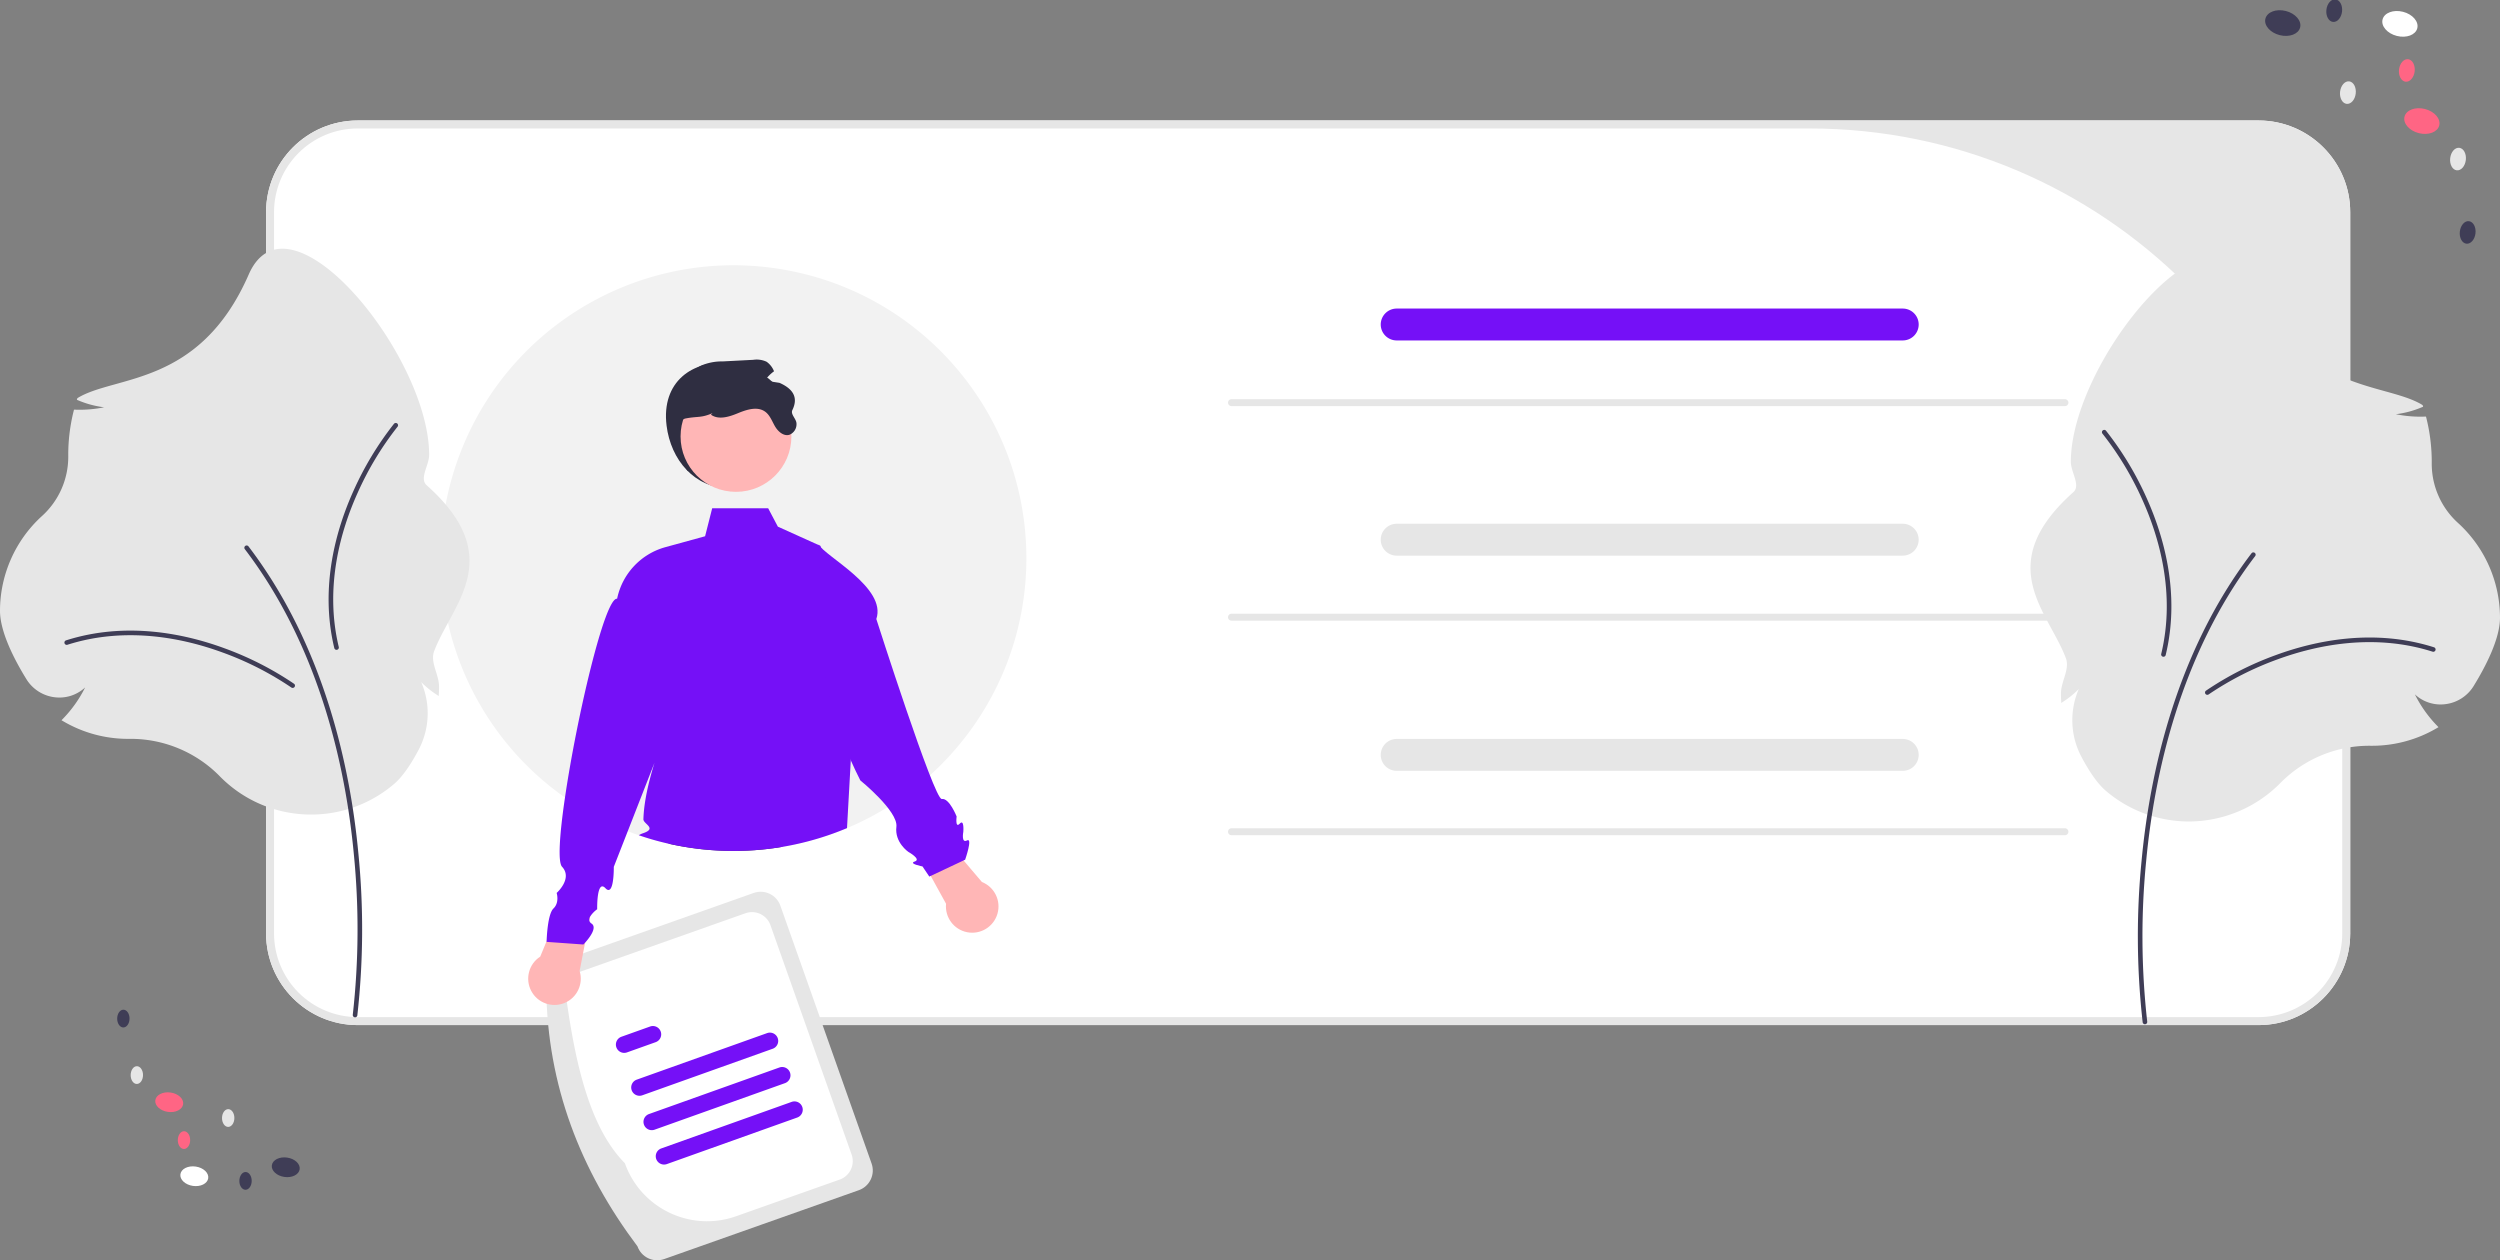 <svg xmlns="http://www.w3.org/2000/svg" xmlns:xlink="http://www.w3.org/1999/xlink" width="722.452" height="364.196" xmlns:v="https://vecta.io/nano"><rect width="100%" height="100%" fill="#808080" stroke="none"/><style><![CDATA[.B{fill:#e6e6e6}.C{fill:#3f3d56}.D{fill:#ff6584}.E{fill:#7510f7}.F{fill:#ffb6b6}]]></style><path d="M652.683 296.231H103.374c-14.621-.016-26.47-11.865-26.487-26.487V61.307c.017-14.621 11.865-26.47 26.487-26.487h549.309c14.621.017 26.47 11.865 26.487 26.487v208.438c-.016 14.621-11.865 26.47-26.487 26.487z" fill="#fff"/><path d="M652.683 296.231H103.374c-14.621-.016-26.47-11.865-26.487-26.487V61.307c.017-14.621 11.865-26.47 26.487-26.487h549.309c14.621.017 26.47 11.865 26.487 26.487v208.438c-.016 14.621-11.865 26.47-26.487 26.487zM103.374 37.123c-6.414 0-12.565 2.548-17.1 7.083s-7.083 10.686-7.083 17.1v208.438c0 6.414 2.548 12.565 7.083 17.1s10.686 7.083 17.1 7.083h549.309c6.414 0 12.565-2.548 17.1-7.083s7.083-10.686 7.083-17.1v-78.592c0-85.068-68.961-154.029-154.029-154.029z" class="B"/><ellipse cx="294.666" cy="607.921" rx="2.825" ry="4.061" transform="matrix(.144 -.99 .99 .144 -588.121 544.086)" fill="#fff"/><ellipse cx="321.092" cy="605.343" rx="2.825" ry="4.061" transform="matrix(.144 -.99 .99 .144 -562.949 568.029)" class="C"/><ellipse cx="287.43" cy="586.528" rx="2.825" ry="4.061" transform="matrix(.144 -.99 .99 .144 -573.145 518.612)" class="D"/><ellipse cx="278.18" cy="578.336" rx="2.567" ry="1.785" transform="matrix(.008 -1 1 .008 -541.016 584.233)" class="B"/><ellipse cx="274.286" cy="562.013" rx="2.567" ry="1.785" transform="matrix(.008 -1 1 .008 -528.559 564.141)" class="C"/><ellipse cx="304.567" cy="590.74" rx="2.567" ry="1.785" transform="matrix(.008 -1 1 .008 -527.232 622.93)" class="B"/><ellipse cx="291.797" cy="597.115" rx="2.567" ry="1.785" transform="matrix(.008 -1 1 .008 -546.281 616.488)" class="D"/><ellipse cx="309.574" cy="608.9" rx="2.567" ry="1.785" transform="matrix(.008 -1 1 .008 -540.424 645.959)" class="C"/><ellipse cx="932.083" cy="274.371" rx="3.601" ry="5.177" transform="matrix(.246 -.969 .969 .246 198.373 842.589)" fill="#fff"/><ellipse cx="898.239" cy="274.153" rx="3.601" ry="5.177" transform="matrix(.246 -.969 .969 .246 173.054 809.618)" class="C"/><ellipse cx="938.434" cy="302.45" rx="3.601" ry="5.177" transform="matrix(.246 -.969 .969 .246 175.945 869.926)" class="D"/><ellipse cx="949.079" cy="314.056" rx="3.272" ry="2.276" transform="matrix(.111 -.994 .994 .111 292.799 954.489)" class="B"/><ellipse cx="951.862" cy="335.264" rx="3.272" ry="2.276" transform="matrix(.111 -.994 .994 .111 274.197 976.107)" class="C"/><ellipse cx="917.262" cy="294.848" rx="3.272" ry="2.276" transform="matrix(.111 -.994 .994 .111 283.604 905.793)" class="B"/><ellipse cx="934.294" cy="288.45" rx="3.272" ry="2.276" transform="matrix(.111 -.994 .994 .111 305.104 917.032)" class="D"/><ellipse cx="913.311" cy="271.163" rx="3.272" ry="2.276" transform="matrix(.111 -.994 .994 .111 303.631 880.812)" class="C"/><path d="M296.601 161.284a84.29 84.29 0 0 1-21.627 56.497v.012a86.56 86.56 0 0 1-6.242 6.265c-2.237 2.026-4.582 3.929-7.025 5.7q-2.557 1.865-5.251 3.524-3.196 1.986-6.576 3.674-2.505 1.261-5.113 2.349c-10.38 4.362-21.527 6.606-32.786 6.599a84.5 84.5 0 0 1-18.898-2.119c-2.867-.652-5.696-1.459-8.476-2.418-1.071-.357-2.142-.748-3.201-1.163a83.5 83.5 0 0 1-18.138-9.731c-32.797-23.091-44.876-66.036-28.925-102.838s55.548-57.35 94.823-49.205 67.435 42.745 67.434 82.856z" fill="#f2f2f2"/><use xlink:href="#B" class="E"/><g class="B"><path d="M549.859 160.568H403.607a4.61 4.61 0 0 1-4.6-4.606 4.61 4.61 0 0 1 4.6-4.606h146.252a4.61 4.61 0 0 1 4.6 4.606 4.61 4.61 0 0 1-4.6 4.606z"/><use xlink:href="#B" y="124.372"/><path d="M184.221 360.175c-16.511-21.961-26.054-46.519-26.366-74.518-1.108-3.142.537-6.587 3.676-7.702l56.277-19.912c3.142-1.108 6.587.537 7.702 3.676l26.366 74.518c1.108 3.142-.537 6.587-3.676 7.702l-56.278 19.912c-3.142 1.108-6.587-.537-7.702-3.676z"/></g><path d="M180.574 336.14c-9.93-10.04-14.181-27.948-16.951-47.907a5.66 5.66 0 0 1 3.443-7.213l48.366-17.113a5.66 5.66 0 0 1 7.213 3.443l23.463 66.311a5.66 5.66 0 0 1-3.443 7.213l-29.962 10.601c-13.106 4.621-27.479-2.239-32.129-15.335z" fill="#fff"/><path d="M223.292 303.071l-37.676 13.448a2.4 2.4 0 1 1-1.614-4.521l37.676-13.448a2.4 2.4 0 1 1 1.614 4.521zm-33.812-1.907l-8.289 2.959a2.4 2.4 0 1 1-1.614-4.521l8.289-2.959a2.4 2.4 0 1 1 1.614 4.521zm40.906 21.783l-37.676 13.448a2.4 2.4 0 1 1-1.614-4.521l37.676-13.448a2.4 2.4 0 1 1 1.614 4.521zm-3.547-9.938l-37.676 13.448a2.4 2.4 0 1 1-1.614-4.521l37.676-13.448a2.4 2.4 0 1 1 1.614 4.521z" class="E"/><path d="M192.628 123.001c1.227 9.899 8.086 18.061 18.061 18.061s18.061-8.086 18.061-18.061-8.129-17.138-18.061-18.061c-10.538-.979-19.636 5.352-18.061 18.061zm33.783 121.669c-11.059 1.901-22.385 1.6-33.327-.887 5.194-2.867 20.947-1.106 33.327.887z" fill="#2f2e41"/><path d="M156.117 276.438l8.675-20.966 6.835 3.797-4.128 21.327c1.148 3.753-.751 7.762-4.382 9.25s-7.798-.034-9.614-3.513-.683-7.768 2.614-9.897z" class="F"/><path d="M245.862 219.704v.012l-1.094 19.589c-10.38 4.362-21.527 6.606-32.786 6.599a84.5 84.5 0 0 1-18.898-2.119c-2.867-.652-5.696-1.459-8.476-2.418a5.23 5.23 0 0 1 1.244-.587c4.146-1.405.046-2.683.081-4.019.127-4.883 1.474-10.744 3.213-16.364l-7.739 19.807-4.031 10.295s.138 8.89-2.418 6.173c-2.568-2.718-2.384 6.08-2.384 6.08a8.01 8.01 0 0 0-2.027 2.096 1.78 1.78 0 0 0-.242 1.232v.012a1.54 1.54 0 0 0 .645.806c1.739 1.175-.76 4.284-1.866 5.516-.299.334-.495.53-.495.53l-10.629-.76v-.207c.046-1.255.334-7.865 1.981-9.443 1.808-1.739.921-4.491.921-4.491s4.721-4.18 1.555-7.577c-1.267-1.37-.702-9.489.852-19.992 3.397-23.17 11.539-57.948 15.063-57.453 1.481-7.192 6.867-12.948 13.946-14.902l11.481-3.155 2.05-8.096h16.168l2.81 5.32 11.781 5.32.15.069.369.161.138.438 6.553 20.59c2.948 3.386 2.833 23.17 2.084 40.939z" class="E"/><path d="M273.394 261.171l-10.948-19.874 7.236-2.964 14.072 16.549c3.647 1.448 5.591 5.436 4.484 9.201s-4.899 6.067-8.75 5.311-6.492-4.32-6.094-8.224z" class="F"/><path d="M236.57 157.348c1.947 3.499 19.758 12.499 16.671 21.534 0 0 16.732 52.348 18.908 52.006s4.299 5.066 4.299 5.066-.462 3.529.896 2.063 1.032 2.378 1.032 2.378-.65 3.393 1.073 2.471-.542 5.571-.542 5.571l-10.355 4.876-1.968-2.929s-4.205-.801-2.226-1.435-1.861-2.769-1.861-2.769-4.016-2.73-3.457-7.25-10.423-13.408-10.423-13.408c-7.55-14.906-11.68-30.21-11.666-45.997z" class="E"/><circle cx="212.685" cy="126.118" r="16.015" class="F"/><path d="M196.101 127.863c.507 3.48 3.473 8.336 2.779 8.336s-5.633-14.347-.695-15.282c3.582-.679 4.383-.083 7.731-1.535l-.472.445c2.216 1.612 5.3.618 7.829-.431 2.535-1.042 5.613-2.035 7.836-.431 1.396 1.007 1.987 2.758 2.855 4.244.868 1.493 2.473 2.904 4.126 2.445 1.322-.511 2.163-1.815 2.084-3.23-.007-1.375-1.798-2.684-1.195-3.918 1.787-3.657.18-6.149-3.716-7.87q-2.126-.323-4.251-.66c.743-1.029 1.643-1.933 2.667-2.681-.433-1.11-1.182-2.069-2.153-2.758a6.76 6.76 0 0 0-3.848-.556q-4.397.229-8.787.458a15.5 15.5 0 0 0-6.349 1.236c-2.417 1.243-4.001 3.668-5.154 6.134-2.584 5.543-2.174 10.003-1.285 16.053z" fill="#2f2e41"/><g class="B"><use xlink:href="#C"/><use xlink:href="#C" y="62"/><use xlink:href="#C" y="123.999"/><path d="M632.576 237.394a37 37 0 0 1-24.046-8.879c-2.235-1.914-4.617-5.24-7.079-9.887a22.61 22.61 0 0 1-.717-19.52c-1.299 1.321-2.735 2.499-4.285 3.514l-.783.521-.045-.939c-.03-.611-.045-1.22-.045-1.81 0-3.476 2.629-7.004 1.417-10.217-5.111-13.542-21.32-27.001 2.172-47.96 2.173-1.939-.73-5.815-.73-8.749 0-28.748 40.63-78.482 52.146-52.136 14.201 32.492 38.669 29.017 49.508 35.728l.157.475-.463.187c-2.372.997-4.871 1.662-7.425 1.975 2.723.555 5.502.788 8.279.694l.431-.015.105.419c1.033 4.145 1.555 8.402 1.555 12.674l-.002.462c-.019 6.563 2.754 12.824 7.628 17.219 7.697 7.018 12.088 16.949 12.098 27.364 0 6.094-4.142 14.094-7.617 19.732a11.16 11.16 0 0 1-8.191 5.247c-3.208.405-6.429-.636-8.794-2.841 1.645 3.307 3.788 6.342 6.355 8.997l.474.489-.589.343a36.97 36.97 0 0 1-18.638 5.033l-.383-.001a36.09 36.09 0 0 0-25.891 10.568 37.28 37.28 0 0 1-26.602 11.313z"/></g><path d="M619.846 295.988c-.331 0-.611-.244-.658-.572-1.74-15.516-1.844-31.173-.31-46.711 2.297-24.512 9.672-59.817 31.766-88.813.144-.189.378-.287.614-.257s.438.184.529.403.059.471-.085.66c-21.903 28.745-29.219 63.792-31.5 88.131a221.28 221.28 0 0 0 .303 46.399c.027.191-.03.384-.157.53s-.31.229-.503.229zm18.03-95.195c-.288 0-.544-.185-.633-.459s.008-.575.242-.744a91.71 91.71 0 0 1 20.246-10.306c11.17-4.089 28.156-7.797 45.643-2.231.35.111.544.486.432.836s-.486.544-.836.432c-17.128-5.451-33.807-1.805-44.782 2.213-7.035 2.539-13.727 5.943-19.921 10.133a.66.66 0 0 1-.391.127zm-30.454-75.85c-.021-.288.146-.556.413-.665s.574-.033.76.187a91.71 91.71 0 0 1 11.738 19.451c4.883 10.847 9.804 27.522 5.513 45.364-.055.232-.23.416-.458.484s-.475.008-.648-.156-.244-.408-.188-.639c4.203-17.477-.634-33.849-5.432-44.506a90.24 90.24 0 0 0-11.541-19.14.66.66 0 0 1-.155-.38z" class="C"/><path d="M63.274 224.082a36.09 36.09 0 0 0-25.891-10.568l-.383.001a36.97 36.97 0 0 1-18.638-5.033l-.589-.343.474-.489c2.567-2.656 4.71-5.69 6.355-8.997-2.365 2.205-5.587 3.245-8.794 2.841a11.16 11.16 0 0 1-8.191-5.247C4.142 190.61 0 182.61 0 176.515c.011-10.416 4.402-20.347 12.099-27.364 4.874-4.395 7.648-10.656 7.628-17.219l-.002-.462c-.001-4.272.521-8.528 1.555-12.674l.105-.419.431.015c2.777.095 5.556-.138 8.279-.694-2.554-.313-5.053-.978-7.425-1.975l-.463-.187.157-.475c10.839-6.711 35.306-3.236 49.508-35.728 11.515-26.347 52.146 23.388 52.146 52.136 0 2.933-2.903 6.81-.73 8.749 23.493 20.959 7.283 34.417 2.172 47.959-1.213 3.213 1.417 6.74 1.417 10.217 0 .59-.015 1.199-.045 1.81l-.045.939-.783-.521c-1.55-1.015-2.986-2.193-4.285-3.514a22.61 22.61 0 0 1-.717 19.52c-2.462 4.647-4.844 7.973-7.079 9.887-14.866 12.721-37.07 11.655-50.648-2.433z" class="B"/><path d="M102.606 293.989c.331 0 .611-.244.658-.572 1.74-15.516 1.844-31.173.31-46.711-2.297-24.512-9.672-59.817-31.766-88.813-.144-.189-.378-.287-.614-.257s-.438.184-.529.403-.059.471.085.66c21.903 28.745 29.219 63.792 31.5 88.131a221.28 221.28 0 0 1-.303 46.399c-.027.191.03.384.157.53s.31.229.503.229zm-18.03-95.195c.288 0 .544-.185.633-.459s-.008-.575-.242-.744a91.71 91.71 0 0 0-20.246-10.306c-11.17-4.089-28.156-7.797-45.643-2.231-.227.072-.397.26-.448.492s.026.474.202.634.423.214.65.142c17.128-5.451 33.807-1.805 44.782 2.213 7.035 2.539 13.727 5.943 19.921 10.133a.66.66 0 0 0 .391.127zm30.454-75.85c.021-.288-.146-.556-.413-.665s-.574-.033-.76.187a91.71 91.71 0 0 0-11.738 19.451c-4.883 10.847-9.804 27.522-5.513 45.364.055.232.23.416.458.484s.475.008.648-.156.244-.408.188-.639c-4.203-17.477.634-33.849 5.432-44.506a90.2 90.2 0 0 1 11.541-19.14.66.66 0 0 0 .155-.38z" class="C"/><defs ><path id="B" d="M549.859 98.382H403.607a4.61 4.61 0 0 1-4.6-4.606 4.61 4.61 0 0 1 4.6-4.606h146.252a4.61 4.61 0 0 1 4.606 4.606 4.61 4.61 0 0 1-4.606 4.606z"/><path id="C" d="M596.727 117.359H355.876a1 1 0 1 1 0-2h240.851a1 1 0 1 1 0 2z"/></defs></svg>